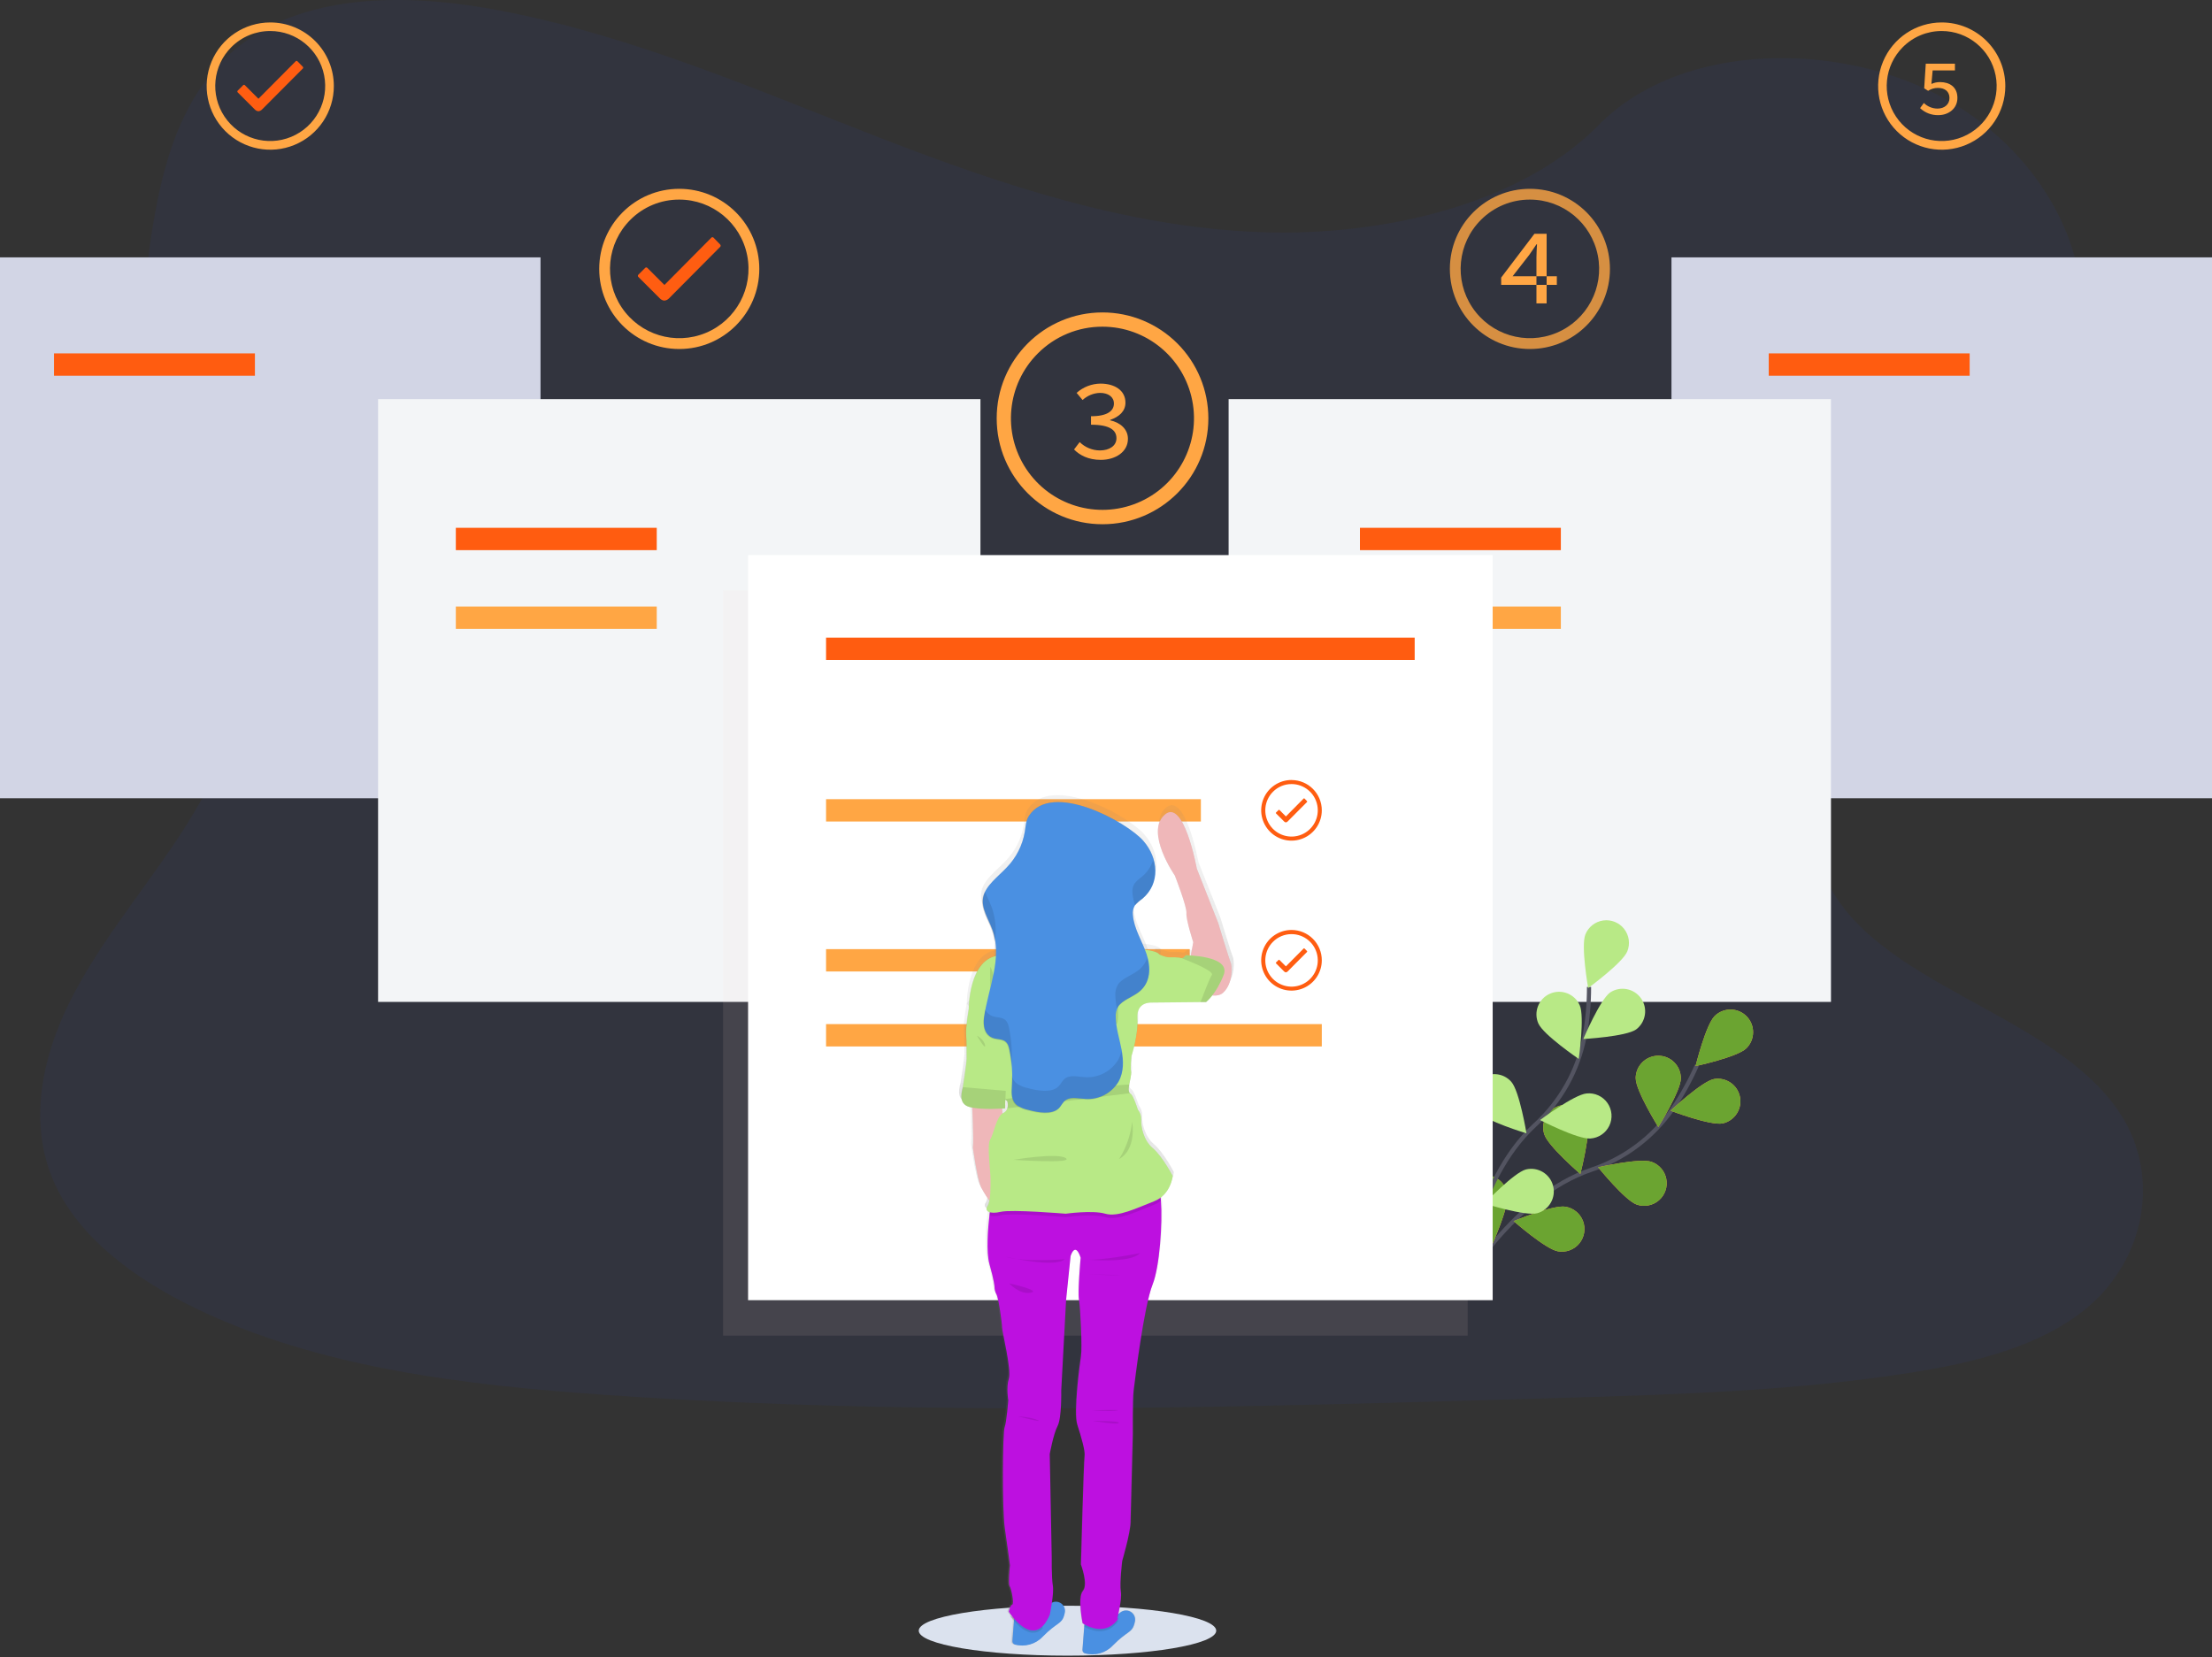 <?xml version="1.0" encoding="UTF-8"?>
<svg width="622px" height="466px" viewBox="0 0 622 466" version="1.1" xmlns="http://www.w3.org/2000/svg" xmlns:xlink="http://www.w3.org/1999/xlink">
    <rect x="0" y="0" width="622" height="466" fill="#333333" stroke="none"/>
    <!-- Generator: Sketch 52.5 (67469) - http://www.bohemiancoding.com/sketch -->
    <title>graphic_corespring</title>
    <desc>Created with Sketch.</desc>
    <defs>
        <linearGradient x1="50.016%" y1="99.982%" x2="50.016%" y2="0.001%" id="linearGradient-1">
            <stop stop-color="#808080" stop-opacity="0.25" offset="0%"></stop>
            <stop stop-color="#808080" stop-opacity="0.12" offset="54%"></stop>
            <stop stop-color="#808080" stop-opacity="0.1" offset="100%"></stop>
        </linearGradient>
        <linearGradient x1="50.028%" y1="99.976%" x2="50.028%" y2="-0.106%" id="linearGradient-2">
            <stop stop-color="#808080" stop-opacity="0.25" offset="0%"></stop>
            <stop stop-color="#808080" stop-opacity="0.12" offset="54%"></stop>
            <stop stop-color="#808080" stop-opacity="0.1" offset="100%"></stop>
        </linearGradient>
        <linearGradient x1="49.927%" y1="99.961%" x2="49.927%" y2="-0.078%" id="linearGradient-3">
            <stop stop-color="#808080" stop-opacity="0.25" offset="0%"></stop>
            <stop stop-color="#808080" stop-opacity="0.12" offset="54%"></stop>
            <stop stop-color="#808080" stop-opacity="0.1" offset="100%"></stop>
        </linearGradient>
        <linearGradient x1="50%" y1="99.99%" x2="50%" y2="0%" id="linearGradient-4">
            <stop stop-color="#808080" stop-opacity="0.25" offset="0%"></stop>
            <stop stop-color="#808080" stop-opacity="0.12" offset="54%"></stop>
            <stop stop-color="#808080" stop-opacity="0.1" offset="100%"></stop>
        </linearGradient>
        <linearGradient x1="49.97%" y1="100.035%" x2="49.97%" y2="-1.33954094e-12%" id="linearGradient-5">
            <stop stop-color="#808080" stop-opacity="0.25" offset="0%"></stop>
            <stop stop-color="#808080" stop-opacity="0.12" offset="54%"></stop>
            <stop stop-color="#808080" stop-opacity="0.1" offset="100%"></stop>
        </linearGradient>
        <linearGradient x1="50.021%" y1="99.979%" x2="50.021%" y2="-0.046%" id="linearGradient-6">
            <stop stop-color="#808080" stop-opacity="0.25" offset="0%"></stop>
            <stop stop-color="#808080" stop-opacity="0.12" offset="54%"></stop>
            <stop stop-color="#808080" stop-opacity="0.1" offset="100%"></stop>
        </linearGradient>
        <linearGradient x1="50.024%" y1="78.348%" x2="50.024%" y2="21.348%" id="linearGradient-7">
            <stop stop-color="#808080" stop-opacity="0.25" offset="0%"></stop>
            <stop stop-color="#808080" stop-opacity="0.12" offset="54%"></stop>
            <stop stop-color="#808080" stop-opacity="0.1" offset="100%"></stop>
        </linearGradient>
        <linearGradient x1="50.001%" y1="99.927%" x2="50.001%" y2="0.101%" id="linearGradient-8">
            <stop stop-color="#808080" stop-opacity="0.25" offset="0%"></stop>
            <stop stop-color="#808080" stop-opacity="0.12" offset="54%"></stop>
            <stop stop-color="#808080" stop-opacity="0.1" offset="100%"></stop>
        </linearGradient>
        <linearGradient x1="49.988%" y1="99.782%" x2="49.988%" y2="0%" id="linearGradient-9">
            <stop stop-color="#808080" stop-opacity="0.25" offset="0%"></stop>
            <stop stop-color="#808080" stop-opacity="0.12" offset="54%"></stop>
            <stop stop-color="#808080" stop-opacity="0.1" offset="100%"></stop>
        </linearGradient>
        <linearGradient x1="50.032%" y1="100%" x2="50.032%" y2="0.02%" id="linearGradient-10">
            <stop stop-color="#808080" stop-opacity="0.25" offset="0%"></stop>
            <stop stop-color="#808080" stop-opacity="0.12" offset="54%"></stop>
            <stop stop-color="#808080" stop-opacity="0.1" offset="100%"></stop>
        </linearGradient>
        <linearGradient x1="50%" y1="100%" x2="50%" y2="1.35924005e-13%" id="linearGradient-11">
            <stop stop-color="#808080" stop-opacity="0.25" offset="0%"></stop>
            <stop stop-color="#808080" stop-opacity="0.12" offset="54%"></stop>
            <stop stop-color="#808080" stop-opacity="0.1" offset="100%"></stop>
        </linearGradient>
        <linearGradient x1="50.004%" y1="100%" x2="50.004%" y2="-0.007%" id="linearGradient-12">
            <stop stop-color="#808080" stop-opacity="0.25" offset="0%"></stop>
            <stop stop-color="#808080" stop-opacity="0.12" offset="54%"></stop>
            <stop stop-color="#808080" stop-opacity="0.1" offset="100%"></stop>
        </linearGradient>
        <linearGradient x1="49.994%" y1="99.899%" x2="49.994%" y2="-0.124%" id="linearGradient-13">
            <stop stop-color="#808080" stop-opacity="0.25" offset="0%"></stop>
            <stop stop-color="#808080" stop-opacity="0.12" offset="54%"></stop>
            <stop stop-color="#808080" stop-opacity="0.1" offset="100%"></stop>
        </linearGradient>
        <linearGradient x1="49.975%" y1="99.987%" x2="49.975%" y2="-0.029%" id="linearGradient-14">
            <stop stop-color="#808080" stop-opacity="0.25" offset="0%"></stop>
            <stop stop-color="#808080" stop-opacity="0.12" offset="54%"></stop>
            <stop stop-color="#808080" stop-opacity="0.1" offset="100%"></stop>
        </linearGradient>
        <linearGradient x1="50.04%" y1="99.997%" x2="50.04%" y2="-0.18%" id="linearGradient-15">
            <stop stop-color="#808080" stop-opacity="0.25" offset="0%"></stop>
            <stop stop-color="#808080" stop-opacity="0.12" offset="54%"></stop>
            <stop stop-color="#808080" stop-opacity="0.1" offset="100%"></stop>
        </linearGradient>
        <linearGradient x1="50.04%" y1="99.797%" x2="50.04%" y2="-0.19%" id="linearGradient-16">
            <stop stop-color="#808080" stop-opacity="0.25" offset="0%"></stop>
            <stop stop-color="#808080" stop-opacity="0.12" offset="54%"></stop>
            <stop stop-color="#808080" stop-opacity="0.1" offset="100%"></stop>
        </linearGradient>
        <linearGradient x1="49.828%" y1="100%" x2="49.828%" y2="0%" id="linearGradient-17">
            <stop stop-color="#808080" stop-opacity="0.25" offset="0%"></stop>
            <stop stop-color="#808080" stop-opacity="0.12" offset="54%"></stop>
            <stop stop-color="#808080" stop-opacity="0.1" offset="100%"></stop>
        </linearGradient>
        <linearGradient x1="49.939%" y1="99.889%" x2="49.939%" y2="-0.222%" id="linearGradient-18">
            <stop stop-color="#808080" stop-opacity="0.25" offset="0%"></stop>
            <stop stop-color="#808080" stop-opacity="0.12" offset="54%"></stop>
            <stop stop-color="#808080" stop-opacity="0.1" offset="100%"></stop>
        </linearGradient>
        <linearGradient x1="50.007%" y1="100.021%" x2="50.007%" y2="0.095%" id="linearGradient-19">
            <stop stop-color="#808080" stop-opacity="0.25" offset="0%"></stop>
            <stop stop-color="#808080" stop-opacity="0.12" offset="54%"></stop>
            <stop stop-color="#808080" stop-opacity="0.1" offset="100%"></stop>
        </linearGradient>
        <linearGradient x1="49.986%" y1="100.005%" x2="49.986%" y2="0%" id="linearGradient-20">
            <stop stop-color="#808080" stop-opacity="0.25" offset="0%"></stop>
            <stop stop-color="#808080" stop-opacity="0.12" offset="54%"></stop>
            <stop stop-color="#808080" stop-opacity="0.1" offset="100%"></stop>
        </linearGradient>
        <linearGradient x1="49.783%" y1="100.118%" x2="49.783%" y2="0%" id="linearGradient-21">
            <stop stop-color="#808080" stop-opacity="0.25" offset="0%"></stop>
            <stop stop-color="#808080" stop-opacity="0.12" offset="54%"></stop>
            <stop stop-color="#808080" stop-opacity="0.1" offset="100%"></stop>
        </linearGradient>
        <linearGradient x1="49.791%" y1="100.035%" x2="49.791%" y2="0%" id="linearGradient-22">
            <stop stop-color="#808080" stop-opacity="0.25" offset="0%"></stop>
            <stop stop-color="#808080" stop-opacity="0.12" offset="54%"></stop>
            <stop stop-color="#808080" stop-opacity="0.1" offset="100%"></stop>
        </linearGradient>
        <linearGradient x1="51.108%" y1="100.087%" x2="51.108%" y2="0%" id="linearGradient-23">
            <stop stop-color="#808080" stop-opacity="0.25" offset="0%"></stop>
            <stop stop-color="#808080" stop-opacity="0.12" offset="54%"></stop>
            <stop stop-color="#808080" stop-opacity="0.1" offset="100%"></stop>
        </linearGradient>
        <linearGradient x1="49.981%" y1="100.109%" x2="49.981%" y2="0.574%" id="linearGradient-24">
            <stop stop-color="#808080" stop-opacity="0.25" offset="0%"></stop>
            <stop stop-color="#808080" stop-opacity="0.12" offset="54%"></stop>
            <stop stop-color="#808080" stop-opacity="0.1" offset="100%"></stop>
        </linearGradient>
        <linearGradient x1="50%" y1="100.006%" x2="50%" y2="0%" id="linearGradient-25">
            <stop stop-color="#808080" stop-opacity="0.25" offset="0%"></stop>
            <stop stop-color="#808080" stop-opacity="0.12" offset="54%"></stop>
            <stop stop-color="#808080" stop-opacity="0.1" offset="100%"></stop>
        </linearGradient>
        <linearGradient x1="49.993%" y1="66.72%" x2="49.993%" y2="32.72%" id="linearGradient-26">
            <stop stop-color="#808080" stop-opacity="0.25" offset="0%"></stop>
            <stop stop-color="#808080" stop-opacity="0.12" offset="54%"></stop>
            <stop stop-color="#808080" stop-opacity="0.1" offset="100%"></stop>
        </linearGradient>
        <linearGradient x1="49.997%" y1="100.025%" x2="49.997%" y2="0%" id="linearGradient-27">
            <stop stop-color="#808080" stop-opacity="0.25" offset="0%"></stop>
            <stop stop-color="#808080" stop-opacity="0.12" offset="54%"></stop>
            <stop stop-color="#808080" stop-opacity="0.1" offset="100%"></stop>
        </linearGradient>
        <linearGradient x1="49.996%" y1="99.974%" x2="49.996%" y2="-0.014%" id="linearGradient-28">
            <stop stop-color="#808080" stop-opacity="0.25" offset="0%"></stop>
            <stop stop-color="#808080" stop-opacity="0.12" offset="54%"></stop>
            <stop stop-color="#808080" stop-opacity="0.1" offset="100%"></stop>
        </linearGradient>
        <linearGradient x1="49.713%" y1="100%" x2="49.713%" y2="0%" id="linearGradient-29">
            <stop stop-color="#808080" stop-opacity="0.25" offset="0%"></stop>
            <stop stop-color="#808080" stop-opacity="0.12" offset="54%"></stop>
            <stop stop-color="#808080" stop-opacity="0.1" offset="100%"></stop>
        </linearGradient>
        <linearGradient x1="49.888%" y1="100%" x2="49.888%" y2="-0.036%" id="linearGradient-30">
            <stop stop-color="#808080" stop-opacity="0.25" offset="0%"></stop>
            <stop stop-color="#808080" stop-opacity="0.12" offset="54%"></stop>
            <stop stop-color="#808080" stop-opacity="0.1" offset="100%"></stop>
        </linearGradient>
        <linearGradient x1="50.033%" y1="99.858%" x2="50.033%" y2="-0.134%" id="linearGradient-31">
            <stop stop-color="#808080" stop-opacity="0.25" offset="0%"></stop>
            <stop stop-color="#808080" stop-opacity="0.12" offset="54%"></stop>
            <stop stop-color="#808080" stop-opacity="0.1" offset="100%"></stop>
        </linearGradient>
        <linearGradient x1="50.083%" y1="100%" x2="50.083%" y2="0%" id="linearGradient-32">
            <stop stop-color="#808080" stop-opacity="0.25" offset="0%"></stop>
            <stop stop-color="#808080" stop-opacity="0.12" offset="54%"></stop>
            <stop stop-color="#808080" stop-opacity="0.1" offset="100%"></stop>
        </linearGradient>
        <linearGradient x1="50.074%" y1="99.959%" x2="50.074%" y2="4.64217386e-13%" id="linearGradient-33">
            <stop stop-color="#808080" stop-opacity="0.25" offset="0%"></stop>
            <stop stop-color="#808080" stop-opacity="0.12" offset="54%"></stop>
            <stop stop-color="#808080" stop-opacity="0.1" offset="100%"></stop>
        </linearGradient>
        <linearGradient x1="50.009%" y1="100.128%" x2="50.009%" y2="0.043%" id="linearGradient-34">
            <stop stop-color="#808080" stop-opacity="0.25" offset="0%"></stop>
            <stop stop-color="#808080" stop-opacity="0.12" offset="54%"></stop>
            <stop stop-color="#808080" stop-opacity="0.1" offset="100%"></stop>
        </linearGradient>
        <linearGradient x1="49.992%" y1="100.132%" x2="49.992%" y2="0.132%" id="linearGradient-35">
            <stop stop-color="#808080" stop-opacity="0.25" offset="0%"></stop>
            <stop stop-color="#808080" stop-opacity="0.12" offset="54%"></stop>
            <stop stop-color="#808080" stop-opacity="0.1" offset="100%"></stop>
        </linearGradient>
    </defs>
    <g id="•-Homepage" stroke="none" stroke-width="1" fill="none" fill-rule="evenodd">
        <g id="homepage_template-01" transform="translate(-184, -1655)">
            <g id="basic-details" transform="translate(0, 1488)">
                <g id="Group-6">
                    <g id="Group-5" transform="translate(184, 0)">
                        <g id="graphic_corespring" transform="translate(0, 167)">
                            <g id="undraw_setup_wizard_r6mr">
                                <path d="M354.85,65.299 C316.945,63.986 280.843,51.735 246.369,38.335 C211.896,24.935 177.75,10.07 140.752,2.995 C116.956,-1.577 89.739,-2.222 70.569,10.551 C52.126,22.837 46.152,44.068 42.948,63.728 C40.535,78.534 39.118,94.12 45.725,107.983 C50.316,117.608 58.457,125.697 64.092,134.911 C83.695,166.992 69.837,206.546 48.6,237.865 C38.644,252.554 27.076,266.587 19.386,282.208 C11.696,297.83 8.141,315.766 14.871,331.722 C21.536,347.548 37.425,359.412 54.639,367.765 C89.598,384.734 130.778,389.588 170.962,392.343 C259.887,398.427 349.281,395.795 438.44,393.152 C471.437,392.179 504.576,391.188 537.034,386.082 C555.062,383.245 573.669,378.744 586.759,367.876 C603.369,354.084 607.487,330.731 596.353,313.433 C577.681,284.424 526.07,277.22 513.004,246.089 C505.823,228.95 513.197,209.864 523.64,193.973 C546.036,159.876 583.573,129.964 585.547,90.996 C586.906,64.232 568.861,37.427 540.958,24.76 C511.715,11.483 471.156,13.154 449.591,35.123 C427.364,57.755 388.311,66.465 354.85,65.299 Z" id="Path" fill="#2B3DA2" opacity="0.1"></path>
                                <rect id="Rectangle" fill="#D2D5E5" x="0" y="72.379" width="151.992" height="152.115"></rect>
                                <rect id="Rectangle" fill="#D2D5E5" x="470.008" y="72.379" width="151.992" height="152.115"></rect>
                                <path d="M85.153,18.775 L83.636,17.221 C83.575,17.153 83.488,17.115 83.396,17.116 C83.304,17.113 83.216,17.152 83.156,17.221 L72.672,27.772 L68.853,23.957 C68.791,23.89 68.704,23.852 68.613,23.852 C68.522,23.852 68.435,23.89 68.373,23.957 L66.845,25.486 C66.777,25.551 66.739,25.64 66.739,25.733 C66.739,25.826 66.777,25.915 66.845,25.979 L71.659,30.791 C71.917,31.078 72.276,31.254 72.66,31.284 C73.04,31.25 73.396,31.082 73.662,30.809 L85.159,19.267 C85.284,19.127 85.284,18.915 85.159,18.775 L85.153,18.775 Z" id="Path" fill="#FF5D11"></path>
                                <path d="M75.993,8.722 C83.366,8.727 89.708,13.943 91.143,21.181 C92.577,28.419 88.704,35.663 81.892,38.484 C75.079,41.306 67.224,38.919 63.129,32.783 C59.034,26.647 59.839,18.471 65.052,13.253 C67.949,10.342 71.888,8.71 75.993,8.722 Z M75.993,6.313 C68.76,6.313 62.24,10.674 59.472,17.362 C56.705,24.049 58.236,31.747 63.351,36.865 C68.466,41.982 76.158,43.512 82.84,40.74 C89.521,37.968 93.876,31.441 93.874,24.203 C93.876,19.457 91.992,14.904 88.638,11.549 C85.284,8.193 80.735,6.31 75.993,6.313 Z" id="Shape" fill="#FFA644" fill-rule="nonzero"></path>
                                <path d="M202.542,68.792 L200.633,66.834 C200.556,66.751 200.448,66.704 200.334,66.705 C200.219,66.701 200.107,66.748 200.03,66.834 L186.834,80.14 L182.026,75.334 C181.948,75.251 181.84,75.205 181.727,75.205 C181.612,75.204 181.502,75.251 181.423,75.334 L179.496,77.262 C179.411,77.342 179.362,77.453 179.362,77.57 C179.362,77.687 179.411,77.798 179.496,77.878 L185.552,83.927 C185.879,84.287 186.332,84.507 186.817,84.542 C187.291,84.502 187.735,84.294 188.07,83.956 L202.537,69.396 C202.676,69.225 202.676,68.98 202.537,68.81 L202.542,68.792 Z" id="Path" fill="#FF5D11"></path>
                                <path d="M191.004,56.131 C200.294,56.133 208.29,62.702 210.101,71.822 C211.912,80.941 207.034,90.071 198.451,93.628 C189.868,97.185 179.969,94.18 174.808,86.449 C169.647,78.718 170.66,68.415 177.229,61.84 C180.873,58.17 185.834,56.114 191.004,56.131 Z M191.004,53.101 C178.574,53.101 168.496,63.186 168.496,75.627 C168.496,88.068 178.574,98.153 191.004,98.153 C203.435,98.153 213.512,88.068 213.512,75.627 C213.514,69.652 211.143,63.921 206.922,59.697 C202.7,55.472 196.974,53.099 191.004,53.101 Z" id="Shape" fill="#FFA644" fill-rule="nonzero"></path>
                                <path d="M546.001,8.722 C553.374,8.727 559.717,13.943 561.151,21.181 C562.586,28.419 558.713,35.663 551.9,38.484 C545.088,41.306 537.232,38.919 533.137,32.783 C529.042,26.647 529.847,18.471 535.061,13.253 C537.957,10.342 541.896,8.71 546.001,8.722 Z M546.001,6.313 C538.768,6.313 532.248,10.674 529.481,17.362 C526.713,24.049 528.244,31.747 533.359,36.865 C538.475,41.982 546.167,43.512 552.848,40.74 C559.53,37.968 563.885,31.441 563.882,24.203 C563.884,19.457 562,14.904 558.646,11.549 C555.293,8.193 550.743,6.31 546.001,6.313 Z" id="Shape" fill="#FFA644" fill-rule="nonzero"></path>
                                <path d="M430.17,56.131 C439.463,56.119 447.469,62.68 449.291,71.8 C451.113,80.92 446.242,90.057 437.659,93.622 C429.076,97.187 419.172,94.186 414.007,86.455 C408.841,78.724 409.853,68.417 416.424,61.84 C420.07,58.173 425.03,56.118 430.199,56.131 L430.17,56.131 Z M430.199,53.101 C417.768,53.101 407.691,63.186 407.691,75.627 C407.691,88.068 417.768,98.153 430.199,98.153 C442.63,98.153 452.707,88.068 452.707,75.627 C452.709,69.647 450.334,63.912 446.106,59.686 C441.878,55.461 436.145,53.091 430.17,53.101 L430.199,53.101 Z" id="Shape" fill="#FFA644" fill-rule="nonzero" opacity="0.8"></path>
                                <path d="M310.022,91.875 C322.298,91.884 332.859,100.568 335.248,112.619 C337.637,124.67 331.188,136.732 319.845,141.43 C308.502,146.128 295.423,142.154 288.604,131.937 C281.786,121.721 283.127,108.107 291.807,99.419 C296.628,94.57 303.187,91.853 310.022,91.875 Z M310.022,87.866 C293.587,87.866 280.263,101.2 280.263,117.649 C280.263,134.098 293.587,147.432 310.022,147.432 C326.457,147.432 339.781,134.098 339.781,117.649 C339.782,109.749 336.647,102.173 331.066,96.587 C325.485,91.002 317.915,87.864 310.022,87.866 Z" id="Shape" fill="#FFA644" fill-rule="nonzero"></path>
                                <rect id="Rectangle" fill="#F3F5F7" x="106.314" y="112.25" width="169.381" height="169.518"></rect>
                                <rect id="Rectangle" fill="#F3F5F7" x="345.479" y="112.25" width="169.381" height="169.518"></rect>
                                <rect id="Rectangle" fill="#FF5C10" x="15.187" y="99.384" width="56.495" height="6.284"></rect>
                                <rect id="Rectangle" fill="#FF5C10" x="497.36" y="99.384" width="56.495" height="6.284"></rect>
                                <path d="M410.678,362.489 C410.678,362.489 425.355,336.47 447.459,328.973 C456.75,325.887 464.79,319.869 470.371,311.821 C472.99,307.973 475.252,303.894 477.13,299.635" id="Path" stroke="#535461" stroke-width="1.171"></path>
                                <path d="M491.029,294.846 C488.51,297.29 476.779,299.823 476.779,299.823 C476.779,299.823 479.66,288.164 482.179,285.714 C484.699,283.268 488.722,283.33 491.166,285.851 C493.61,288.373 493.548,292.4 491.029,294.846 Z" id="Path" fill="#FFA644"></path>
                                <path d="M484.393,315.936 C480.949,316.622 469.751,312.367 469.751,312.367 C469.751,312.367 478.495,304.16 481.939,303.463 C485.34,302.868 488.594,305.1 489.266,308.49 C489.938,311.881 487.782,315.187 484.41,315.936 L484.393,315.936 Z" id="Path" fill="#FFA644"></path>
                                <path d="M460.233,338.767 C456.918,337.595 449.38,328.275 449.38,328.275 C449.38,328.275 461.094,325.596 464.392,326.745 C466.537,327.489 468.124,329.321 468.553,331.553 C468.983,333.784 468.19,336.076 466.474,337.564 C464.758,339.052 462.379,339.511 460.233,338.767 Z" id="Path" fill="#FFA644"></path>
                                <path d="M438.094,351.915 C434.627,351.329 425.619,343.41 425.619,343.41 C425.619,343.41 436.7,338.797 440.162,339.365 C442.419,339.716 444.315,341.253 445.126,343.39 C445.938,345.527 445.541,347.935 444.087,349.699 C442.633,351.462 440.345,352.308 438.094,351.915 Z" id="Path" fill="#FFA644"></path>
                                <path d="M459.952,303.258 C459.952,306.775 466.301,316.956 466.301,316.956 C466.301,316.956 472.65,306.775 472.65,303.263 C472.65,299.751 469.805,296.904 466.295,296.904 C462.785,296.904 459.94,299.751 459.94,303.263 L459.952,303.258 Z" id="Path" fill="#FFA644"></path>
                                <path d="M434.223,318.978 C435.271,322.331 444.379,330.151 444.379,330.151 C444.379,330.151 447.401,318.533 446.352,315.18 C445.674,313.012 443.892,311.37 441.677,310.873 C439.461,310.377 437.149,311.1 435.612,312.772 C434.074,314.444 433.545,316.81 434.223,318.978 Z" id="Path" fill="#FFA644"></path>
                                <path d="M411.311,337.671 C411.779,341.153 419.428,350.397 419.428,350.397 C419.428,350.397 424.372,339.459 423.909,335.977 C423.606,333.725 422.126,331.805 420.026,330.941 C417.926,330.077 415.525,330.4 413.727,331.788 C411.93,333.176 411.008,335.419 411.311,337.671 Z" id="Path" fill="#FFA644"></path>
                                <path d="M491.029,294.846 C488.51,297.29 476.779,299.823 476.779,299.823 C476.779,299.823 479.66,288.164 482.179,285.714 C484.699,283.268 488.722,283.33 491.166,285.851 C493.61,288.373 493.548,292.4 491.029,294.846 Z" id="Path" fill="#6BA431"></path>
                                <path d="M484.393,315.936 C480.949,316.622 469.751,312.367 469.751,312.367 C469.751,312.367 478.495,304.16 481.939,303.463 C485.34,302.868 488.594,305.1 489.266,308.49 C489.938,311.881 487.782,315.187 484.41,315.936 L484.393,315.936 Z" id="Path" fill="#6BA431"></path>
                                <path d="M460.233,338.767 C456.918,337.595 449.38,328.275 449.38,328.275 C449.38,328.275 461.094,325.596 464.392,326.745 C466.537,327.489 468.124,329.321 468.553,331.553 C468.983,333.784 468.19,336.076 466.474,337.564 C464.758,339.052 462.379,339.511 460.233,338.767 Z" id="Path" fill="#6BA431"></path>
                                <path d="M438.094,351.915 C434.627,351.329 425.619,343.41 425.619,343.41 C425.619,343.41 436.7,338.797 440.162,339.365 C442.419,339.716 444.315,341.253 445.126,343.39 C445.938,345.527 445.541,347.935 444.087,349.699 C442.633,351.462 440.345,352.308 438.094,351.915 Z" id="Path" fill="#6BA431"></path>
                                <path d="M459.952,303.258 C459.952,306.775 466.301,316.956 466.301,316.956 C466.301,316.956 472.65,306.775 472.65,303.263 C472.65,299.751 469.805,296.904 466.295,296.904 C462.785,296.904 459.94,299.751 459.94,303.263 L459.952,303.258 Z" id="Path" fill="#6BA431"></path>
                                <path d="M434.223,318.978 C435.271,322.331 444.379,330.151 444.379,330.151 C444.379,330.151 447.401,318.533 446.352,315.18 C445.674,313.012 443.892,311.37 441.677,310.873 C439.461,310.377 437.149,311.1 435.612,312.772 C434.074,314.444 433.545,316.81 434.223,318.978 Z" id="Path" fill="#6BA431"></path>
                                <path d="M411.311,337.671 C411.779,341.153 419.428,350.397 419.428,350.397 C419.428,350.397 424.372,339.459 423.909,335.977 C423.606,333.725 422.126,331.805 420.026,330.941 C417.926,330.077 415.525,330.4 413.727,331.788 C411.93,333.176 411.008,335.419 411.311,337.671 Z" id="Path" fill="#6BA431"></path>
                                <path d="M411.522,361.974 C411.522,361.974 414.409,332.237 431.575,316.417 C438.82,309.822 443.734,301.054 445.579,291.429 C446.416,286.854 446.834,282.211 446.827,277.56" id="Path" stroke="#535461" stroke-width="1.171"></path>
                                <path d="M457.592,267.543 C456.28,270.802 446.581,277.871 446.581,277.871 C446.581,277.871 444.49,266.048 445.802,262.789 C446.65,260.681 448.558,259.186 450.806,258.868 C453.054,258.549 455.301,259.456 456.701,261.245 C458.101,263.034 458.44,265.435 457.592,267.543 Z" id="Path" fill="#B8E986"></path>
                                <path d="M460.063,289.518 C457.193,291.54 445.216,292.203 445.216,292.203 C445.216,292.203 449.902,281.136 452.754,279.119 C455.622,277.228 459.472,277.959 461.449,280.77 C463.425,283.582 462.811,287.456 460.063,289.518 Z" id="Path" fill="#B8E986"></path>
                                <path d="M447.219,320.186 C443.705,320.479 433.051,314.998 433.051,314.998 C433.051,314.998 442.657,307.806 446.153,307.513 C448.439,307.279 450.673,308.298 451.996,310.178 C453.319,312.058 453.525,314.506 452.535,316.581 C451.544,318.656 449.512,320.034 447.219,320.186 Z" id="Path" fill="#B8E986"></path>
                                <path d="M432.284,341.2 C428.881,342.079 417.437,338.48 417.437,338.48 C417.437,338.48 425.695,329.77 429.092,328.885 C432.458,328.082 435.847,330.122 436.716,333.474 C437.586,336.826 435.615,340.257 432.284,341.194 L432.284,341.2 Z" id="Path" fill="#B8E986"></path>
                                <path d="M432.583,287.841 C434.006,291.054 443.933,297.806 443.933,297.806 C443.933,297.806 445.626,285.919 444.209,282.707 C442.787,279.494 439.032,278.042 435.822,279.465 C432.611,280.888 431.161,284.646 432.583,287.859 L432.583,287.841 Z" id="Path" fill="#B8E986"></path>
                                <path d="M415.422,312.636 C417.765,315.274 429.233,318.732 429.233,318.732 C429.233,318.732 427.288,306.88 424.975,304.242 C422.659,301.602 418.643,301.341 416.005,303.659 C413.367,305.977 413.106,309.996 415.422,312.636 Z" id="Path" fill="#B8E986"></path>
                                <path d="M402.051,339.025 C403.884,342.021 414.626,347.372 414.626,347.372 C414.626,347.372 414.719,335.362 412.869,332.366 C411.031,329.374 407.118,328.438 404.127,330.277 C401.137,332.116 400.202,336.032 402.039,339.025 L402.051,339.025 Z" id="Path" fill="#FFA644"></path>
                                <rect id="Rectangle" fill="#FF5C10" x="128.178" y="148.434" width="56.495" height="6.284"></rect>
                                <rect id="Rectangle" fill="#000000" opacity="0.1" x="232.284" y="203.668" width="33.73" height="6.284"></rect>
                                <rect id="Rectangle" fill="#000000" opacity="0.1" x="232.284" y="245.837" width="49.947" height="6.284"></rect>
                                <rect id="Rectangle" fill="#FFA644" x="128.178" y="170.579" width="56.495" height="6.284"></rect>
                                <rect id="Rectangle" fill="#FF5C10" x="382.407" y="148.434" width="56.495" height="6.284"></rect>
                                <rect id="Rectangle" fill="#FFA644" x="382.407" y="170.579" width="56.495" height="6.284"></rect>
                                <path d="M302.016,126.406 L303.597,124.331 C305.118,125.823 307.16,126.664 309.29,126.676 C311.961,126.676 313.94,125.369 313.94,123.253 C313.94,120.955 312.043,119.443 306.783,119.443 L306.783,117.057 C311.469,117.057 313.226,115.515 313.226,113.481 C313.226,111.641 311.65,110.492 309.313,110.492 C307.493,110.546 305.753,111.258 304.417,112.497 L302.736,110.492 C304.583,108.839 306.965,107.913 309.442,107.883 C313.489,107.883 316.47,109.829 316.47,113.241 C316.47,115.644 314.713,117.215 312.183,118.083 L312.183,118.212 C314.895,118.798 317.167,120.597 317.167,123.405 C317.167,127.11 313.653,129.331 309.506,129.331 C305.981,129.325 303.562,127.983 302.016,126.406 Z" id="Path" fill="#FFA644"></path>
                                <path d="M432.038,72.391 C432.038,71.266 432.138,69.83 432.196,68.704 L432.05,68.704 C431.406,69.701 430.674,70.691 430.018,71.682 L425.332,77.696 L437.772,77.696 L437.772,80.117 L422.122,80.117 L422.122,78.065 L431.464,65.756 L434.902,65.756 L434.902,85.328 L432.038,85.328 L432.038,72.391 Z" id="Path" fill="#FFA644"></path>
                                <path d="M539.916,30.41 L540.976,28.962 C542.001,29.968 543.377,30.533 544.812,30.539 C546.698,30.539 548.18,29.414 548.18,27.567 C548.18,25.721 546.874,24.724 544.935,24.724 C543.954,24.716 542.991,25 542.171,25.539 L541.07,24.83 L541.515,17.907 L549.714,17.907 L549.714,19.812 L543.448,19.812 L543.102,23.605 C543.865,23.258 544.695,23.082 545.533,23.089 C548.221,23.089 550.411,24.472 550.411,27.532 C550.411,30.592 547.846,32.38 545.076,32.38 C543.163,32.436 541.306,31.727 539.916,30.41 Z" id="Path" fill="#FFA644"></path>
                                <rect id="Rectangle" fill="#F7D8CB" opacity="0.1" x="203.327" y="166.072" width="209.377" height="209.548"></rect>
                                <rect id="Rectangle" fill="#FFFFFF" x="210.355" y="156.107" width="209.377" height="209.548"></rect>
                                <rect id="Rectangle" fill="#FF5C10" x="232.284" y="179.319" width="165.515" height="6.284"></rect>
                                <rect id="Rectangle" fill="#FFA644" x="232.284" y="224.753" width="105.394" height="6.284"></rect>
                                <rect id="Rectangle" fill="#FFA644" x="232.284" y="266.927" width="102.261" height="6.284"></rect>
                                <rect id="Rectangle" fill="#FFA644" x="232.284" y="288.011" width="139.399" height="6.284"></rect>
                                <path d="M367.531,225.31 L366.81,224.565 C366.778,224.536 366.737,224.519 366.693,224.518 C366.651,224.518 366.611,224.535 366.582,224.565 L361.586,229.606 L359.764,227.783 C359.732,227.754 359.69,227.738 359.647,227.736 C359.606,227.738 359.566,227.754 359.536,227.783 L358.804,228.516 C358.772,228.547 358.755,228.589 358.755,228.633 C358.755,228.677 358.772,228.719 358.804,228.75 L361.1,231.042 C361.225,231.178 361.396,231.262 361.58,231.277 C361.761,231.261 361.93,231.18 362.054,231.048 L367.531,225.544 C367.585,225.475 367.585,225.378 367.531,225.31 Z" id="Path" fill="#FF5D11"></path>
                                <path d="M363.167,220.503 C366.688,220.5 369.721,222.988 370.41,226.444 C371.098,229.9 369.252,233.361 365.999,234.711 C362.746,236.061 358.994,234.923 357.037,231.993 C355.08,229.063 355.465,225.158 357.955,222.666 C359.334,221.277 361.211,220.498 363.167,220.503 Z M363.167,219.36 C359.719,219.358 356.61,221.435 355.289,224.622 C353.969,227.81 354.698,231.479 357.136,233.919 C359.573,236.359 363.24,237.089 366.425,235.767 C369.61,234.445 371.685,231.333 371.683,227.883 C371.677,223.18 367.866,219.372 363.167,219.372 L363.167,219.36 Z" id="Shape" fill="#FF5D11" fill-rule="nonzero"></path>
                                <path d="M367.531,267.478 L366.81,266.74 C366.78,266.708 366.737,266.691 366.693,266.693 C366.651,266.691 366.61,266.708 366.582,266.74 L361.586,271.775 L359.764,269.958 C359.734,269.925 359.692,269.906 359.647,269.905 C359.604,269.906 359.564,269.925 359.536,269.958 L358.804,270.684 C358.772,270.715 358.755,270.758 358.755,270.802 C358.755,270.846 358.772,270.888 358.804,270.919 L361.1,273.217 C361.225,273.353 361.396,273.436 361.58,273.451 C361.76,273.433 361.928,273.352 362.054,273.223 L367.531,267.713 C367.585,267.644 367.585,267.547 367.531,267.478 Z" id="Path" fill="#FF5D11"></path>
                                <path d="M363.167,262.707 C366.688,262.704 369.721,265.192 370.41,268.648 C371.098,272.104 369.252,275.565 365.999,276.915 C362.746,278.265 358.994,277.126 357.037,274.197 C355.08,271.267 355.465,267.361 357.955,264.87 C359.334,263.481 361.211,262.702 363.167,262.707 Z M363.167,261.534 C359.72,261.532 356.611,263.609 355.29,266.795 C353.969,269.982 354.697,273.651 357.133,276.092 C359.57,278.532 363.236,279.263 366.421,277.943 C369.606,276.623 371.683,273.513 371.683,270.063 C371.685,267.802 370.788,265.632 369.191,264.033 C367.594,262.433 365.427,261.534 363.167,261.534 Z" id="Shape" fill="#FF5D11" fill-rule="nonzero"></path>
                                <ellipse id="Oval" fill="#DBE2EE" cx="300.171" cy="458.603" rx="41.824" ry="7.022"></ellipse>
                                <path d="M346.048,270.684 C345.655,269.881 342.533,259.547 342.533,259.547 L336.518,244.266 C336.518,244.266 332.87,224.155 327.423,229.172 C321.976,234.19 330.351,246.23 330.351,246.23 C330.351,246.23 333.789,255.022 333.613,256.781 C333.438,258.539 335.529,264.987 335.529,264.987 L334.849,268.691 C333.965,268.633 333.391,268.633 333.391,268.633 C333.391,268.633 332.852,269.407 332.337,269.459 C332.249,269.471 332.16,269.459 332.079,269.424 C331.493,269.16 329.555,269.213 328.565,269.213 C327.645,269.089 326.755,268.803 325.935,268.369 C325.595,267.689 323.674,267.285 321.97,267.056 C320.676,263.832 318.854,260.696 318.602,257.332 C318.478,256.416 318.659,255.485 319.118,254.682 C319.231,254.51 319.361,254.349 319.504,254.202 C319.979,253.721 320.558,253.299 321.086,252.853 C321.349,252.631 321.589,252.402 321.818,252.168 C326.286,247.83 325.578,241.113 321.525,236.464 C316.839,231.089 295.708,219.524 289.312,229.43 C288.422,230.814 288.392,232.414 288.141,233.95 C287.503,237.706 285.743,241.18 283.092,243.914 C280.972,246.171 278.19,248.252 276.972,250.808 L276.931,250.714 C276.64,251.268 276.427,251.86 276.298,252.472 C275.683,255.585 277.78,258.58 278.881,261.611 C279.256,262.64 279.526,263.704 279.689,264.788 L279.759,264.119 C280.029,265.667 280.122,267.24 280.035,268.809 C272.362,270.38 272.356,283.615 272.356,283.615 C272.356,283.615 271.413,288.891 271.572,290.772 C271.73,292.654 271.73,296.769 271.73,297.771 C271.73,298.773 270.781,304.928 270.675,305.667 C270.541,306.481 269.1,310.385 272.579,311.265 C272.819,311.329 273.077,311.382 273.34,311.429 C273.487,314.588 273.762,321.218 273.522,322.683 C273.522,322.683 274.787,331.581 275.835,333.82 C276.509,335.144 277.292,336.409 278.178,337.601 C278.104,338.141 277.923,338.661 277.645,339.131 C277.112,339.91 277.387,340.549 278.284,340.825 C278.256,341.094 278.221,341.399 278.178,341.739 C277.797,345.174 277.223,351.991 278.178,355.45 C279.519,360.186 279.595,361.763 279.595,361.763 C279.595,362.533 279.784,363.292 280.146,363.972 C280.732,364.764 281.727,372.102 281.727,373.287 C281.727,374.471 284.41,385.127 283.619,387.653 C282.828,390.18 283.461,393.732 283.461,393.732 C283.461,393.732 282.987,399.969 282.436,401.311 C281.885,402.653 281.645,424.283 282.512,429.886 C283.379,435.49 283.935,440.15 283.935,440.15 C283.935,440.15 283.35,445.279 283.853,446.012 C284.357,446.745 285.195,450.988 284.562,451.223 C283.93,451.457 283.619,453.198 283.619,453.198 C283.952,453.707 284.312,454.198 284.697,454.669 C284.452,454.584 284.214,454.482 283.982,454.365 C284.234,454.722 284.609,455.215 285.066,455.754 L284.638,461.428 C284.6,461.887 284.896,462.307 285.341,462.424 C288.163,463.199 291.181,462.343 293.178,460.203 C297.119,456.176 298.449,456.733 299.175,454.283 C299.245,454.019 299.316,453.767 299.368,453.521 C299.59,452.557 299.237,451.552 298.463,450.938 C297.688,450.324 296.629,450.211 295.743,450.648 C295.995,448.89 296.194,446.961 296.001,445.854 C295.608,443.568 295.684,437.565 295.684,437.565 L295.134,408.843 C295.134,408.843 296.159,403.163 297.342,400.953 C298.525,398.744 298.367,390.989 298.367,390.989 L299.708,365.567 L301.043,353.257 C301.043,353.257 302.303,348.996 303.878,353.732 C303.878,353.732 303.011,363.281 303.409,365.573 C303.808,367.865 304.352,378.99 303.96,381.44 C303.568,383.89 301.828,397.307 302.935,400.701 C304.042,404.095 305.219,408.198 304.985,409.541 C304.751,410.883 303.96,440.021 303.96,440.021 C303.96,440.021 306.086,445.625 304.511,447.442 C302.935,449.259 304.434,456.522 304.434,456.522 C304.434,456.522 304.622,456.657 304.95,456.85 L304.903,457.436 L304.411,463.966 C304.375,464.424 304.671,464.843 305.114,464.962 C307.936,465.734 310.952,464.879 312.95,462.741 C316.892,458.714 318.222,459.265 318.948,456.821 C319.018,456.557 319.088,456.299 319.147,456.053 C319.391,454.981 318.926,453.873 317.991,453.297 C317.056,452.72 315.859,452.803 315.012,453.503 C314.985,453.531 314.956,453.557 314.924,453.579 C314.825,453.667 314.719,453.743 314.614,453.82 L314.461,453.919 C314.854,452.114 315.428,449.036 315.158,447.583 C314.766,445.449 315.551,438.978 315.551,438.978 C315.551,438.978 317.841,431.241 317.894,428.163 C317.946,425.086 318.526,403.544 318.526,403.544 C318.526,403.544 318.45,393.521 318.766,391.077 C319.082,388.632 321.601,367.472 324.125,361.182 C326.064,356.341 326.931,344.002 326.415,337.736 C326.386,337.419 326.357,337.15 326.327,336.845 C329.414,334.524 329.742,330.702 329.742,330.702 C329.742,330.702 326.901,325.227 324.166,322.912 C321.431,320.596 320.799,316.599 320.904,314.91 C320.952,313.88 320.616,312.869 319.961,312.073 C319.961,312.073 318.696,307.97 317.853,307.548 C317.783,307.514 317.722,307.466 317.671,307.408 C317.085,306.786 317.536,305.022 317.536,305.022 L317.536,304.969 C317.63,304.559 318.245,301.909 318.046,301.229 C317.847,300.549 318.151,297.021 318.151,297.021 C318.151,297.021 320.154,291.024 319.838,286.288 C319.522,281.552 323.938,281.968 323.938,281.968 L337.578,281.827 L339.131,281.827 C339.785,281.268 340.375,280.637 340.888,279.946 C341.952,280.146 343.052,279.877 343.904,279.207 C346.797,276.558 346.44,271.499 346.048,270.684 Z M282.612,311.716 L282.711,309.313 L283.244,309.77 C283.407,310.4 283.407,311.062 283.244,311.692 C283.077,312.293 282.646,312.785 282.073,313.029 C282.005,313.062 281.941,313.102 281.88,313.146 L281.745,311.775 C282.301,311.739 282.612,311.71 282.612,311.71 L282.612,311.716 Z" id="Shape" fill="#000000" fill-rule="nonzero" opacity="0.1"></path>
                                <path d="M333.783,275.344 C333.783,275.344 341.549,280.344 344.49,277.689 C347.43,275.034 347.067,269.911 346.668,269.102 C346.27,268.293 343.107,257.889 343.107,257.889 L336.999,242.484 C336.999,242.484 333.285,222.209 327.745,227.244 C322.204,232.279 330.732,244.436 330.732,244.436 C330.732,244.436 334.246,253.305 334.047,255.081 C333.848,256.857 335.991,263.363 335.991,263.363 L333.783,275.344 Z" id="Path" fill="url(#linearGradient-1)"></path>
                                <path d="M319.299,455.982 C319.241,456.235 319.176,456.492 319.094,456.756 C318.374,459.224 317.009,458.667 313.003,462.723 C310.965,464.884 307.902,465.745 305.038,464.962 C304.589,464.845 304.288,464.423 304.323,463.96 L304.827,457.378 L305.067,454.206 C305.067,454.206 311.445,456 314.696,453.732 C314.801,453.655 314.907,453.579 315.006,453.491 L315.1,453.415 C315.957,452.712 317.164,452.629 318.11,453.207 C319.056,453.785 319.533,454.898 319.299,455.982 Z" id="Path" fill="url(#linearGradient-2)"></path>
                                <path d="M299.286,453.497 C299.234,453.749 299.163,454.007 299.087,454.271 C298.367,456.739 297.002,456.182 292.996,460.238 C290.956,462.396 287.896,463.259 285.031,462.483 C284.578,462.367 284.276,461.941 284.316,461.475 L284.814,454.892 L285.06,451.721 C285.06,451.721 291.438,453.515 294.683,451.246 C294.794,451.17 294.894,451.094 294.999,451.006 L295.093,450.93 C295.949,450.224 297.157,450.139 298.103,450.718 C299.049,451.297 299.524,452.413 299.286,453.497 Z" id="Path" fill="url(#linearGradient-3)"></path>
                                <g id="Group" opacity="0.1" transform="translate(283.473, 454.277)" fill="url(#linearGradient-4)">
                                    <path d="M9.207,0.211 L9.471,3.628 C5.804,7.263 1.447,1.87 0.158,0.076 C3.514,1.8 9.207,0.211 9.207,0.211 Z" id="Path"></path>
                                </g>
                                <g id="Group" opacity="0.1" transform="translate(304.557, 453.691)" fill="url(#linearGradient-5)">
                                    <path d="M9.646,2.186 L10.132,1.87 C6.782,6.923 1.816,4.59 0.269,3.687 L0.51,0.516 C0.51,0.516 6.888,2.309 10.138,0.041 C9.881,1.278 9.646,2.186 9.646,2.186 Z" id="Path"></path>
                                </g>
                                <path d="M324.389,360.297 C321.824,366.663 319.258,387.993 318.936,390.461 C318.614,392.929 318.696,403.034 318.696,403.034 L318.028,427.864 C317.952,430.971 315.627,438.767 315.627,438.767 C315.627,438.767 314.825,445.297 315.223,447.442 C315.621,449.587 314.18,455.244 314.18,455.244 L314.666,454.927 C310.654,460.971 304.323,456.434 304.323,456.434 C304.323,456.434 302.8,449.113 304.399,447.284 C305.998,445.455 303.843,439.804 303.843,439.804 C303.843,439.804 304.639,410.438 304.885,409.084 C305.131,407.729 303.972,403.591 302.8,400.168 C301.629,396.745 303.439,383.216 303.843,380.748 C304.247,378.281 303.679,367.061 303.257,364.752 C302.836,362.442 303.737,352.812 303.737,352.812 C302.133,348.04 300.85,352.337 300.85,352.337 L299.567,364.834 L298.25,390.49 C298.25,390.49 298.414,398.286 297.207,400.514 C296.001,402.741 294.964,408.474 294.964,408.474 L295.55,437.442 C295.55,437.442 295.468,443.491 295.872,445.801 C296.276,448.11 294.987,454.077 294.987,454.077 C290.501,464.581 283.274,453.204 283.274,453.204 C283.274,453.204 283.59,451.446 284.234,451.211 C284.878,450.977 283.994,446.674 283.514,445.936 C283.033,445.197 283.59,440.074 283.59,440.074 C283.59,440.074 283.033,435.385 282.149,429.722 C281.265,424.06 281.511,402.266 282.067,400.912 C282.623,399.558 283.11,393.292 283.11,393.292 C283.11,393.292 282.471,389.711 283.274,387.161 C284.076,384.611 281.347,373.873 281.347,372.677 C281.347,371.481 280.304,364.084 279.742,363.298 C279.365,362.616 279.163,361.851 279.156,361.071 C279.156,361.071 279.074,359.477 277.71,354.705 C276.714,351.188 277.3,344.342 277.71,340.883 C277.85,339.6 277.967,338.785 277.967,338.785 C277.967,338.785 323.985,331.382 325.83,333.058 C326.263,333.445 326.55,334.817 326.714,336.727 C327.235,342.976 326.351,355.42 324.389,360.297 Z" id="Path" fill="url(#linearGradient-6)"></path>
                                <g id="Group" opacity="0.1" transform="translate(306.9, 395.66)" fill="url(#linearGradient-7)">
                                    <path d="M0.088,0.422 C0.305,0.422 5.359,0.85 7.251,0.475 C9.143,0.1 0.088,0.422 0.088,0.422 Z" id="Path"></path>
                                </g>
                                <g id="Group" opacity="0.1" transform="translate(306.9, 398.591)" fill="url(#linearGradient-8)">
                                    <path d="M0.463,0.463 C0.463,0.463 7.491,1.682 7.842,1.049 C8.194,0.416 0.463,0.463 0.463,0.463 Z" id="Path"></path>
                                </g>
                                <g id="Group" opacity="0.1" transform="translate(285.815, 397.419)" fill="url(#linearGradient-9)">
                                    <path d="M0.117,0.363 C0.117,0.363 3.748,0.522 5.728,1.424 C7.708,2.327 0.117,0.363 0.117,0.363 Z" id="Path"></path>
                                </g>
                                <path d="M272.731,308.539 C272.731,308.539 273.317,319.629 273.001,321.587 C273.001,321.587 274.283,330.555 275.343,332.835 C276.3,334.654 277.427,336.377 278.711,337.982 L281.862,315.966 L281.13,308.428 L272.731,308.539 Z" id="Path" fill="url(#linearGradient-10)"></path>
                                <ellipse id="Oval" fill="url(#linearGradient-11)" cx="305.869" cy="245.767" rx="12.346" ry="12.257"></ellipse>
                                <path d="M299.456,251.499 C299.456,251.499 295.608,258.979 291.76,262.484 C287.912,265.989 314.848,269.963 315.486,269.963 C316.125,269.963 310.678,254.049 311.638,252.138 C312.599,250.227 299.456,251.499 299.456,251.499 Z" id="Path" fill="url(#linearGradient-12)"></path>
                                <g id="Group" opacity="0.1" transform="translate(277.616, 332.355)" fill="url(#linearGradient-13)">
                                    <path d="M49.098,4.314 C48.494,4.774 47.827,5.145 47.119,5.416 C42.205,7.327 36.857,9.982 33.22,8.933 C29.583,7.884 21.893,8.933 21.893,8.933 C21.893,8.933 6.39,7.655 3.292,8.4 C2.253,8.716 1.147,8.744 0.094,8.482 C0.234,7.198 0.351,6.383 0.351,6.383 C0.351,6.383 46.369,-1.02 48.214,0.657 C48.647,1.032 48.934,2.386 49.098,4.314 Z" id="Path"></path>
                                </g>
                                <path d="M330.082,329.6 C330.082,329.6 329.654,334.875 324.734,336.815 C319.815,338.756 314.473,341.382 310.836,340.332 C307.199,339.283 299.509,340.332 299.509,340.332 C299.509,340.332 284.006,339.055 280.907,339.799 C277.809,340.543 276.222,339.588 277.165,338.205 C278.108,336.821 278.026,332.267 278.026,330.356 C278.026,328.445 276.954,320.696 277.915,319.318 C278.875,317.941 279.73,312.636 281.657,311.786 C282.241,311.543 282.683,311.047 282.858,310.438 C283.026,309.802 283.026,309.134 282.858,308.498 C282.858,308.498 282.536,308.234 282.085,307.835 C280.954,306.833 279.033,304.969 279.648,304.36 C280.503,303.51 279.648,297.988 279.648,297.988 C279.648,297.988 277.616,293.744 278.365,292.156 C279.115,290.567 271.847,282.191 271.847,282.191 C271.847,282.191 271.847,267.759 280.632,267.121 C280.632,267.121 286.829,267.337 287.578,264.577 C288.328,261.816 293.242,260.221 293.242,260.221 L304.464,262.666 C304.464,262.666 314.42,264.788 316.224,263.516 C318.028,262.244 319.434,265.21 319.434,265.21 C319.434,265.21 325.63,265.532 326.275,266.804 C326.919,268.076 324.242,280.491 324.242,280.491 C324.242,280.491 319.75,280.069 320.072,284.846 C320.394,289.623 318.362,295.667 318.362,295.667 C318.362,295.667 318.04,299.184 318.257,299.911 C318.473,300.637 317.835,303.263 317.735,303.68 L317.735,303.732 C317.735,303.732 317.29,305.491 317.87,306.141 C317.926,306.197 317.989,306.244 318.058,306.282 C318.913,306.704 320.195,310.843 320.195,310.843 C320.864,311.644 321.208,312.666 321.162,313.709 C321.056,315.409 321.695,319.436 324.471,321.774 C327.247,324.113 330.082,329.6 330.082,329.6 Z" id="Path" fill="url(#linearGradient-14)"></path>
                                <path d="M282.401,305.034 L282.401,305.485 L282.202,310.45 C282.202,310.45 275.63,310.977 272.046,310.075 C268.462,309.172 269.978,305.251 270.119,304.43 C270.119,304.43 270.119,304.43 270.119,304.43 C270.224,303.685 271.185,297.478 271.185,296.47 C271.185,295.462 271.185,291.323 271.027,289.436 C270.869,287.548 271.829,282.22 271.829,282.22 L272.52,281.37 L280.058,284.237 L282.401,305.034 Z" id="Path" fill="url(#linearGradient-15)"></path>
                                <g id="Group" opacity="0.1" transform="translate(269.416, 304.219)" fill="url(#linearGradient-16)">
                                    <path d="M12.973,1.278 L12.774,6.243 C12.774,6.243 6.202,6.77 2.618,5.867 C-0.966,4.965 0.551,1.043 0.691,0.223 L12.973,1.278 Z" id="Path"></path>
                                </g>
                                <g id="Group" opacity="0.1" transform="translate(281.716, 303.633)" fill="url(#linearGradient-17)">
                                    <path d="M1.171,6.794 C1.339,6.158 1.339,5.489 1.171,4.853 C1.171,4.853 0.849,4.59 0.398,4.191 C6.062,3.411 28.476,0.352 36.031,0.023 L36.031,0.076 C36.031,0.076 35.586,1.835 36.166,2.485 L1.171,6.794 Z" id="Path"></path>
                                </g>
                                <g id="Group" opacity="0.1" transform="translate(314.514, 314.184)" fill="url(#linearGradient-18)">
                                    <path d="M4.024,0.106 C4.024,0.106 5.412,7.907 0.228,10.656 C0.228,10.656 3.169,6.77 4.024,0.106 Z" id="Path"></path>
                                </g>
                                <g id="Group" opacity="0.1" transform="translate(284.058, 323.562)" fill="url(#linearGradient-19)">
                                    <path d="M0.539,1.477 C0.539,1.477 13.043,-0.645 15.503,0.996 C17.963,2.638 0.539,1.477 0.539,1.477 Z" id="Path"></path>
                                </g>
                                <g id="Group" opacity="0.1" transform="translate(312.757, 276.669)" fill="url(#linearGradient-20)">
                                    <path d="M1.447,0.035 C1.447,0.035 -0.474,7.884 0.966,9.689 C2.407,11.495 1.447,0.035 1.447,0.035 Z" id="Path"></path>
                                </g>
                                <g id="Group" opacity="0.1" transform="translate(277.616, 270.221)" fill="url(#linearGradient-21)">
                                    <path d="M0.351,0.059 C0.351,0.059 2.108,2.989 1.048,6.002 C-0.012,9.015 0.351,0.059 0.351,0.059 Z" id="Path"></path>
                                </g>
                                <path d="M274.336,295.854 C274.336,295.854 276.579,297.185 275.829,299.254 C275.08,301.323 274.336,295.854 274.336,295.854 Z" id="Path" fill="url(#linearGradient-22)"></path>
                                <g id="Group" opacity="0.1" transform="translate(274.102, 289.565)" fill="url(#linearGradient-23)">
                                    <path d="M0,0.24 C0,0.24 2.085,1.36 2.343,3.001 C2.6,4.642 0,0.24 0,0.24 Z" id="Path"></path>
                                </g>
                                <g id="Group" opacity="0.1" transform="translate(304.557, 351.112)" fill="url(#linearGradient-24)">
                                    <path d="M0.457,2.151 C0.457,2.151 13.553,3.482 16.171,0.393 C16.171,0.404 4.358,2.737 0.457,2.151 Z" id="Path"></path>
                                </g>
                                <g id="Group" opacity="0.1" transform="translate(282.301, 352.284)" fill="url(#linearGradient-25)">
                                    <path d="M0.105,0.24 C0.105,0.24 14.162,3.529 16.938,0.926 C16.938,0.926 4.861,1.829 0.105,0.24 Z" id="Path"></path>
                                </g>
                                <g id="Group" opacity="0.1" transform="translate(305.729, 356.974)" fill="url(#linearGradient-26)">
                                    <path d="M0.299,0.592 C0.299,0.592 6.156,0.592 8.902,0.75 C11.649,0.909 0.299,0.592 0.299,0.592 Z" id="Path"></path>
                                </g>
                                <g id="Group" opacity="0.1" transform="translate(282.887, 359.904)" fill="url(#linearGradient-27)">
                                    <path d="M0.48,0.152 C0.48,0.152 3.368,3.388 6.624,2.808 C9.881,2.227 0.48,0.152 0.48,0.152 Z" id="Path"></path>
                                </g>
                                <path d="M289.037,227.537 C288.129,228.932 288.1,230.544 287.865,232.091 C287.22,235.895 285.43,239.41 282.735,242.168 C280.169,244.876 276.649,247.326 275.988,250.632 C275.361,253.774 277.493,256.792 278.611,259.846 C281.54,267.906 277.44,276.353 276.239,284.67 C275.911,286.968 276.31,289.905 279.168,290.667 C280.058,290.907 281.077,290.878 281.874,291.253 C282.951,291.763 283.279,292.824 283.479,293.779 C284.192,297.194 284.438,300.691 284.211,304.172 C284.082,306.13 283.941,308.375 285.798,309.717 C286.745,310.302 287.788,310.715 288.879,310.936 C291.807,311.722 295.596,312.349 297.57,310.514 C298.402,309.746 298.742,308.656 299.743,308.047 C301.289,307.138 303.486,307.753 305.436,307.847 C309.189,308.008 312.735,306.119 314.696,302.912 C316.271,300.092 316.136,296.88 315.551,293.844 C314.965,290.807 313.958,287.806 313.882,284.735 C313.791,283.659 314.032,282.58 314.573,281.646 C315.744,279.817 318.538,278.985 320.43,277.543 C323.979,274.846 323.944,270.427 322.679,266.728 C321.414,263.029 319.071,259.495 318.784,255.673 C318.658,254.748 318.843,253.807 319.311,253 C319.931,252.233 320.657,251.558 321.466,250.995 C326.65,246.652 326.04,239.512 321.753,234.63 C316.997,229.196 295.509,217.531 289.037,227.537 Z" id="Path" fill="url(#linearGradient-28)"></path>
                                <g id="Group" opacity="0.1" transform="translate(275.273, 239.741)">
                                    <path d="M3.994,23.441 C4.504,20.233 4.225,16.95 3.18,13.874 C2.595,12.333 1.792,10.797 1.201,9.256 C0.903,9.808 0.686,10.4 0.556,11.014 C-0.076,14.15 2.062,17.169 3.18,20.229 C3.558,21.269 3.83,22.346 3.994,23.441 Z" id="Path" fill="url(#linearGradient-29)"></path>
                                    <path d="M8.785,58.2 C9.014,54.718 8.765,51.222 8.047,47.807 C7.848,46.852 7.52,45.791 6.448,45.281 C5.646,44.9 4.627,44.929 3.737,44.695 C2.635,44.43 1.715,43.674 1.242,42.643 C1.084,43.452 0.937,44.261 0.82,45.064 C0.486,47.362 0.884,50.299 3.748,51.061 C4.639,51.301 5.658,51.272 6.46,51.647 C7.532,52.157 7.86,53.218 8.059,54.173 C8.391,55.757 8.622,57.361 8.75,58.974 C8.738,58.722 8.785,58.458 8.785,58.2 Z" id="Path" fill="url(#linearGradient-30)"></path>
                                    <path d="M39.241,56.963 C37.282,60.169 33.739,62.059 29.987,61.899 C28.037,61.805 25.841,61.19 24.294,62.098 C23.264,62.684 22.947,63.798 22.121,64.566 C20.148,66.401 16.358,65.773 13.43,64.988 C12.339,64.768 11.296,64.355 10.349,63.769 C9.54,63.184 8.995,62.303 8.832,61.319 C8.832,62.409 8.832,63.505 8.762,64.595 C8.633,66.547 8.492,68.792 10.349,70.134 C11.296,70.721 12.339,71.134 13.43,71.354 C16.358,72.145 20.148,72.766 22.121,70.932 C22.947,70.164 23.293,69.079 24.294,68.47 C25.841,67.555 28.037,68.171 29.987,68.27 C33.741,68.432 37.285,66.539 39.241,63.329 C40.758,60.621 40.694,57.55 40.166,54.619 C39.964,55.438 39.652,56.227 39.241,56.963 Z" id="Path" fill="url(#linearGradient-31)"></path>
                                    <path d="M46.029,5.029 C45.218,5.592 44.49,6.267 43.868,7.034 C43.403,7.842 43.219,8.783 43.347,9.707 C43.446,10.868 43.692,12.013 44.079,13.112 C44.677,12.483 45.329,11.909 46.029,11.395 C49.543,8.464 50.387,4.244 49.25,0.311 C48.649,2.159 47.531,3.796 46.029,5.029 Z" id="Path" fill="url(#linearGradient-32)"></path>
                                    <path d="M44.993,31.577 C43.095,33.013 40.307,33.845 39.136,35.68 C38.592,36.613 38.351,37.692 38.445,38.769 C38.489,40.011 38.642,41.246 38.901,42.462 C38.971,42.319 39.05,42.18 39.136,42.046 C40.307,40.223 43.095,39.384 44.993,37.942 C48.231,35.48 48.507,31.582 47.546,28.107 C47.056,29.49 46.168,30.698 44.993,31.577 Z" id="Path" fill="url(#linearGradient-33)"></path>
                                </g>
                                <path d="M344.671,272.619 C342.481,278.135 339.646,280.309 339.646,280.309 L338.07,280.309 L324.201,280.45 L322.597,276.101 L324.846,266.722 L326.228,266.81 C327.061,267.248 327.965,267.536 328.899,267.66 C329.912,267.66 331.891,267.607 332.477,267.871 C332.56,267.908 332.651,267.92 332.741,267.906 C333.262,267.853 333.818,267.074 333.818,267.074 C333.818,267.074 346.862,267.097 344.671,272.619 Z" id="Path" fill="url(#linearGradient-34)"></path>
                                <g id="Group" opacity="0.1" transform="translate(332.67, 266.704)" fill="url(#linearGradient-35)">
                                    <path d="M12.001,5.914 C9.81,11.43 6.976,13.605 6.976,13.605 L5.4,13.605 C6.22,11.418 7.954,6.928 8.633,5.897 C9.312,4.865 3.473,2.474 0.076,1.155 C0.597,1.102 1.154,0.322 1.154,0.322 C1.154,0.322 14.191,0.393 12.001,5.914 Z" id="Path"></path>
                                </g>
                                <path d="M333.373,276.892 C333.373,276.892 340.987,281.851 343.916,279.201 C346.844,276.552 346.452,271.487 346.059,270.684 C345.667,269.881 342.545,259.547 342.545,259.547 L336.53,244.266 C336.53,244.266 332.881,224.155 327.434,229.172 C321.987,234.19 330.363,246.23 330.363,246.23 C330.363,246.23 333.801,255.022 333.625,256.781 C333.449,258.539 335.54,264.987 335.54,264.987 L333.373,276.892 Z" id="Path" fill="#EFB7B9"></path>
                                <path d="M319.123,456.059 C319.065,456.305 318.995,456.563 318.924,456.827 C318.21,459.271 316.869,458.72 312.927,462.747 C310.929,464.885 307.912,465.74 305.09,464.968 C304.647,464.849 304.352,464.43 304.388,463.972 L304.88,457.442 L305.12,454.3 C305.12,454.3 311.398,456.059 314.59,453.825 C314.696,453.749 314.801,453.673 314.901,453.585 C314.933,453.563 314.962,453.537 314.989,453.509 C315.835,452.809 317.033,452.726 317.968,453.302 C318.903,453.879 319.367,454.987 319.123,456.059 Z" id="Path" fill="#4A90E2"></path>
                                <path d="M299.415,453.597 C299.362,453.843 299.292,454.095 299.222,454.359 C298.507,456.809 297.166,456.252 293.224,460.279 C291.228,462.42 288.21,463.275 285.388,462.501 C284.943,462.383 284.647,461.963 284.685,461.504 L285.177,454.974 L285.417,451.832 C285.417,451.832 291.696,453.591 294.888,451.358 C294.995,451.285 295.099,451.207 295.198,451.123 L295.286,451.041 C296.134,450.344 297.33,450.264 298.264,450.842 C299.197,451.419 299.659,452.526 299.415,453.597 Z" id="Path" fill="#4A90E2"></path>
                                <path d="M292.932,454.576 L293.189,457.97 C289.587,461.569 285.294,456.211 284.029,454.453 C287.344,456.141 292.932,454.576 292.932,454.576 Z" id="Path" fill="#000000" opacity="0.1"></path>
                                <path d="M314.11,455.953 L314.584,455.642 C311.293,460.648 306.385,458.339 304.88,457.442 L305.12,454.3 C305.12,454.3 311.398,456.059 314.59,453.825 C314.338,455.05 314.11,455.953 314.11,455.953 Z" id="Path" fill="#000000" opacity="0.1"></path>
                                <path d="M324.125,361.182 C321.601,367.495 319.077,388.65 318.766,391.077 C318.456,393.503 318.526,403.544 318.526,403.544 L317.894,428.163 C317.817,431.241 315.551,438.978 315.551,438.978 C315.551,438.978 314.766,445.426 315.158,447.583 C315.551,449.74 314.133,455.32 314.133,455.32 L314.608,455.004 C310.666,461 304.434,456.504 304.434,456.504 C304.434,456.504 302.935,449.242 304.511,447.424 C306.086,445.607 303.96,440.004 303.96,440.004 C303.96,440.004 304.751,410.877 304.985,409.523 C305.219,408.169 304.036,404.078 302.935,400.684 C301.834,397.29 303.568,383.867 303.96,381.422 C304.352,378.978 303.802,367.841 303.409,365.555 C303.017,363.269 303.878,353.715 303.878,353.715 C302.303,348.978 301.043,353.24 301.043,353.24 L299.778,365.631 L298.414,391.077 C298.414,391.077 298.572,398.808 297.389,401.041 C296.206,403.275 295.186,408.908 295.186,408.908 L295.737,437.63 C295.737,437.63 295.661,443.632 296.053,445.918 C296.446,448.204 295.186,454.124 295.186,454.124 C290.77,464.54 283.672,453.257 283.672,453.257 C283.672,453.257 283.988,451.498 284.615,451.281 C285.241,451.065 284.381,446.78 283.906,446.07 C283.432,445.361 283.988,440.209 283.988,440.209 C283.988,440.209 283.402,435.549 282.565,429.945 C281.727,424.341 281.938,402.712 282.489,401.37 C283.039,400.027 283.514,393.791 283.514,393.791 C283.514,393.791 282.881,390.238 283.672,387.712 C284.463,385.186 281.78,374.529 281.78,373.345 C281.78,372.161 280.755,364.822 280.199,364.031 C279.837,363.351 279.647,362.592 279.648,361.821 C279.648,361.821 279.572,360.244 278.231,355.508 C277.253,352.05 277.827,345.233 278.231,341.798 C278.371,340.526 278.488,339.717 278.488,339.717 C278.488,339.717 323.762,332.378 325.578,334.037 C325.999,334.424 326.286,335.795 326.445,337.677 C326.931,343.972 326.064,356.311 324.125,361.182 Z" id="Path" fill="#BD10E0"></path>
                                <path d="M307.011,396.645 C307.222,396.645 312.218,397.067 314.04,396.698 C315.861,396.329 307.011,396.645 307.011,396.645 Z" id="Path" fill="#000000" opacity="0.1"></path>
                                <path d="M307.38,399.594 C307.38,399.594 314.268,400.807 314.637,400.18 C315.006,399.553 307.38,399.594 307.38,399.594 Z" id="Path" fill="#000000" opacity="0.1"></path>
                                <path d="M286.296,398.333 C286.296,398.333 289.868,398.492 291.813,399.383 C293.757,400.273 286.296,398.333 286.296,398.333 Z" id="Path" fill="#000000" opacity="0.1"></path>
                                <path d="M273.305,309.817 C273.305,309.817 273.891,320.813 273.569,322.759 C273.569,322.759 274.834,331.657 275.882,333.896 C276.824,335.699 277.934,337.408 279.197,339.002 L282.301,317.185 L281.569,309.711 L273.305,309.817 Z" id="Path" fill="#EFB7B9"></path>
                                <ellipse id="Oval" fill="#EFB7B9" cx="305.91" cy="247.56" rx="12.147" ry="12.157"></ellipse>
                                <path d="M299.597,253.246 C299.597,253.246 295.813,260.661 292.024,264.137 C288.234,267.613 314.743,271.558 315.375,271.558 C316.008,271.558 310.643,255.767 311.586,253.873 C312.529,251.98 299.597,253.246 299.597,253.246 Z" id="Path" fill="#EFB7B9"></path>
                                <path d="M326.415,337.736 C325.822,338.191 325.167,338.56 324.471,338.832 C319.633,340.725 314.374,343.357 310.795,342.302 C307.216,341.247 299.667,342.302 299.667,342.302 C299.667,342.302 284.439,341.042 281.37,341.774 C280.34,342.085 279.244,342.107 278.202,341.839 C278.342,340.567 278.459,339.758 278.459,339.758 C278.459,339.758 323.733,332.419 325.548,334.078 C325.97,334.465 326.257,335.807 326.415,337.736 Z" id="Path" fill="#000000" opacity="0.1"></path>
                                <path d="M329.742,330.702 C329.742,330.702 329.32,335.977 324.471,337.859 C319.621,339.74 314.374,342.384 310.795,341.335 C307.216,340.286 299.667,341.335 299.667,341.335 C299.667,341.335 284.439,340.069 281.37,340.807 C278.301,341.546 276.743,340.596 277.686,339.225 C278.629,337.853 278.529,333.363 278.529,331.44 C278.529,329.518 277.475,321.862 278.424,320.491 C279.373,319.119 280.181,313.861 282.108,313.017 C282.681,312.773 283.112,312.281 283.279,311.681 C283.442,311.05 283.442,310.389 283.279,309.758 C283.279,309.758 282.963,309.494 282.518,309.102 C281.405,308.105 279.519,306.259 280.128,305.655 C280.966,304.811 280.128,299.336 280.128,299.336 C280.128,299.336 278.125,295.127 278.863,293.551 C279.601,291.974 272.421,283.656 272.421,283.656 C272.421,283.656 272.421,269.342 281.048,268.709 C281.048,268.709 287.145,268.92 287.883,266.183 C288.621,263.445 293.459,261.869 293.459,261.869 L304.499,264.289 C304.499,264.289 314.28,266.394 316.066,265.133 C317.853,263.873 319.2,266.81 319.2,266.81 C319.2,266.81 325.297,267.126 325.929,268.387 C326.562,269.647 323.932,281.962 323.932,281.962 C323.932,281.962 319.516,281.546 319.832,286.282 C320.148,291.018 318.145,297.015 318.145,297.015 C318.145,297.015 317.829,300.491 318.04,301.224 C318.251,301.956 317.624,304.553 317.53,304.963 L317.53,305.016 C317.53,305.016 317.097,306.775 317.665,307.402 C317.716,307.46 317.777,307.508 317.847,307.542 C318.69,307.959 319.955,312.068 319.955,312.068 C320.61,312.863 320.946,313.875 320.898,314.905 C320.793,316.593 321.425,320.59 324.16,322.906 C326.896,325.221 329.742,330.702 329.742,330.702 Z" id="Path" fill="#B8E986"></path>
                                <path d="M282.823,306.341 L282.823,306.786 L282.629,311.71 C282.629,311.71 276.187,312.238 272.673,311.341 C269.158,310.444 270.634,306.558 270.769,305.743 C270.875,305.004 271.823,298.844 271.823,297.847 C271.823,296.851 271.823,292.742 271.665,290.848 C271.507,288.955 272.45,283.691 272.45,283.691 L273.135,282.847 L280.55,285.69 L282.823,306.341 Z" id="Path" fill="#B8E986"></path>
                                <path d="M282.805,306.786 L282.612,311.71 C282.612,311.71 276.169,312.238 272.655,311.341 C269.141,310.444 270.617,306.558 270.752,305.743 L282.805,306.786 Z" id="Path" fill="#000000" opacity="0.1"></path>
                                <path d="M283.274,311.687 C283.436,311.056 283.436,310.395 283.274,309.764 C283.274,309.764 282.957,309.5 282.512,309.107 C288.088,308.334 310.139,305.303 317.571,305.004 L317.571,305.057 C317.571,305.057 317.138,306.816 317.706,307.443 L283.274,311.687 Z" id="Path" fill="#000000" opacity="0.1"></path>
                                <path d="M318.368,315.497 C318.368,315.497 319.738,323.234 314.637,325.971 C314.637,325.971 317.53,322.132 318.368,315.497 Z" id="Path" fill="#000000" opacity="0.1"></path>
                                <path d="M284.978,326.182 C284.978,326.182 297.277,324.078 299.702,325.708 C302.127,327.337 284.978,326.182 284.978,326.182 Z" id="Path" fill="#000000" opacity="0.1"></path>
                                <path d="M314.11,278.24 C314.11,278.24 312.218,286.03 313.636,287.818 C315.053,289.606 314.11,278.24 314.11,278.24 Z" id="Path" fill="#000000" opacity="0.1"></path>
                                <path d="M278.459,271.874 C278.459,271.874 280.216,274.764 279.144,277.765 C278.073,280.766 278.459,271.874 278.459,271.874 Z" id="Path" fill="#000000" opacity="0.1"></path>
                                <path d="M274.687,291.241 C274.687,291.241 276.737,292.343 277.001,293.973 C277.264,295.602 274.687,291.241 274.687,291.241 Z" id="Path" fill="#000000" opacity="0.1"></path>
                                <path d="M305.067,354.178 C305.067,354.178 317.952,355.496 320.523,352.419 C320.523,352.443 308.903,354.734 305.067,354.178 Z" id="Path" fill="#000000" opacity="0.1"></path>
                                <path d="M282.823,353.439 C282.823,353.439 296.651,356.704 299.386,354.125 C299.386,354.148 287.502,355.022 282.823,353.439 Z" id="Path" fill="#000000" opacity="0.1"></path>
                                <path d="M306.063,358.439 C306.063,358.439 311.849,358.439 314.532,358.597 C317.214,358.756 306.063,358.439 306.063,358.439 Z" id="Path" fill="#000000" opacity="0.1"></path>
                                <path d="M283.771,360.913 C283.771,360.913 286.612,364.125 289.816,363.544 C293.019,362.964 283.771,360.913 283.771,360.913 Z" id="Path" fill="#000000" opacity="0.1"></path>
                                <path d="M289.33,229.448 C288.439,230.831 288.41,232.431 288.158,233.967 C287.521,237.723 285.76,241.198 283.11,243.932 C280.591,246.617 277.13,249.049 276.474,252.326 C275.859,255.438 277.956,258.434 279.057,261.464 C281.985,269.454 277.885,277.836 276.714,286.083 C276.386,288.363 276.778,291.276 279.584,292.033 C280.462,292.267 281.464,292.238 282.254,292.619 C283.309,293.123 283.631,294.178 283.824,295.122 C284.53,298.51 284.774,301.978 284.55,305.432 C284.422,307.372 284.281,309.6 286.108,310.936 C287.042,311.512 288.068,311.921 289.142,312.144 C292.024,312.923 295.749,313.539 297.693,311.722 C298.507,310.96 298.812,309.881 299.831,309.277 C301.354,308.375 303.515,308.984 305.43,309.078 C309.131,309.232 312.621,307.356 314.538,304.184 C316.09,301.382 315.955,298.205 315.381,295.192 C314.807,292.179 313.811,289.201 313.741,286.153 C313.649,285.088 313.886,284.02 314.42,283.094 C315.592,281.276 318.315,280.45 320.184,279.026 C323.698,276.353 323.663,271.992 322.397,268.299 C321.132,264.606 318.842,261.124 318.561,257.332 C318.437,256.416 318.618,255.485 319.077,254.682 C319.709,253.939 320.44,253.286 321.25,252.742 C326.351,248.434 325.748,241.353 321.531,236.511 C316.857,231.118 295.714,219.553 289.33,229.448 Z" id="Path" fill="#4A90E2"></path>
                                <g id="Group" opacity="0.1" transform="translate(275.859, 241.499)" fill="#000000">
                                    <path d="M3.883,23.329 C4.38,20.147 4.103,16.892 3.075,13.839 C2.524,12.309 1.716,10.791 1.125,9.261 C0.834,9.816 0.621,10.407 0.492,11.02 C-0.123,14.132 1.974,17.128 3.075,20.158 C3.449,21.186 3.72,22.248 3.883,23.329 Z" id="Path"></path>
                                    <path d="M8.58,57.807 C8.804,54.354 8.56,50.885 7.854,47.497 C7.661,46.553 7.339,45.498 6.284,44.994 C5.494,44.613 4.492,44.642 3.614,44.408 C2.529,44.14 1.625,43.391 1.16,42.374 C1.002,43.171 0.861,43.974 0.744,44.771 C0.416,47.051 0.808,49.965 3.614,50.721 C4.492,50.955 5.494,50.926 6.284,51.307 C7.339,51.817 7.661,52.866 7.854,53.816 C8.179,55.387 8.406,56.976 8.533,58.575 C8.545,58.317 8.563,58.059 8.58,57.807 Z" id="Path"></path>
                                    <path d="M38.568,56.559 C36.652,59.732 33.161,61.608 29.46,61.453 C27.545,61.36 25.36,60.75 23.861,61.653 C22.848,62.239 22.537,63.335 21.723,64.097 C19.779,65.914 16.054,65.299 13.172,64.519 C12.099,64.298 11.073,63.887 10.144,63.306 C9.35,62.721 8.813,61.851 8.645,60.879 C8.645,61.957 8.645,63.042 8.58,64.12 C8.451,66.061 8.311,68.288 10.144,69.625 C11.075,70.201 12.1,70.61 13.172,70.832 C16.054,71.612 19.779,72.227 21.723,70.416 C22.537,69.648 22.848,68.569 23.861,67.966 C25.384,67.063 27.545,67.673 29.46,67.766 C33.161,67.921 36.652,66.045 38.568,62.872 C40.061,60.181 39.997,57.139 39.475,54.232 C39.276,55.044 38.971,55.826 38.568,56.559 Z" id="Path"></path>
                                    <path d="M45.233,5.07 C44.434,5.629 43.718,6.298 43.107,7.057 C42.648,7.86 42.467,8.791 42.591,9.707 C42.694,10.86 42.938,11.996 43.317,13.089 C43.902,12.462 44.543,11.891 45.233,11.383 C48.682,8.452 49.52,4.291 48.401,0.393 C47.813,2.223 46.713,3.846 45.233,5.07 Z" id="Path"></path>
                                    <path d="M44.214,31.401 C42.345,32.825 39.622,33.652 38.45,35.463 C37.918,36.392 37.681,37.461 37.771,38.529 C37.816,39.76 37.967,40.986 38.222,42.192 C38.287,42.049 38.363,41.912 38.45,41.782 C39.622,39.965 42.345,39.138 44.214,37.714 C47.4,35.269 47.669,31.407 46.726,27.96 C46.243,29.328 45.37,30.525 44.214,31.401 Z" id="Path"></path>
                                </g>
                                <path d="M344.085,274.19 C341.93,279.664 339.136,281.81 339.136,281.81 L337.584,281.81 L323.944,281.951 L322.368,277.636 L324.576,268.322 L325.941,268.375 C326.761,268.809 327.651,269.095 328.571,269.219 C329.572,269.219 331.499,269.166 332.085,269.43 C332.166,269.465 332.255,269.477 332.342,269.465 C332.858,269.412 333.397,268.639 333.397,268.639 C333.397,268.639 346.235,268.715 344.085,274.19 Z" id="Path" fill="#B8E986"></path>
                                <path d="M344.085,274.19 C341.93,279.664 339.136,281.81 339.136,281.81 L337.584,281.81 C338.398,279.641 340.103,275.192 340.77,274.19 C341.438,273.187 335.693,270.796 332.354,269.5 C332.87,269.448 333.408,268.674 333.408,268.674 C333.408,268.674 346.235,268.715 344.085,274.19 Z" id="Path" fill="#000000" opacity="0.1"></path>
                            </g>
                        </g>
                    </g>
                </g>
            </g>
        </g>
    </g>
</svg>